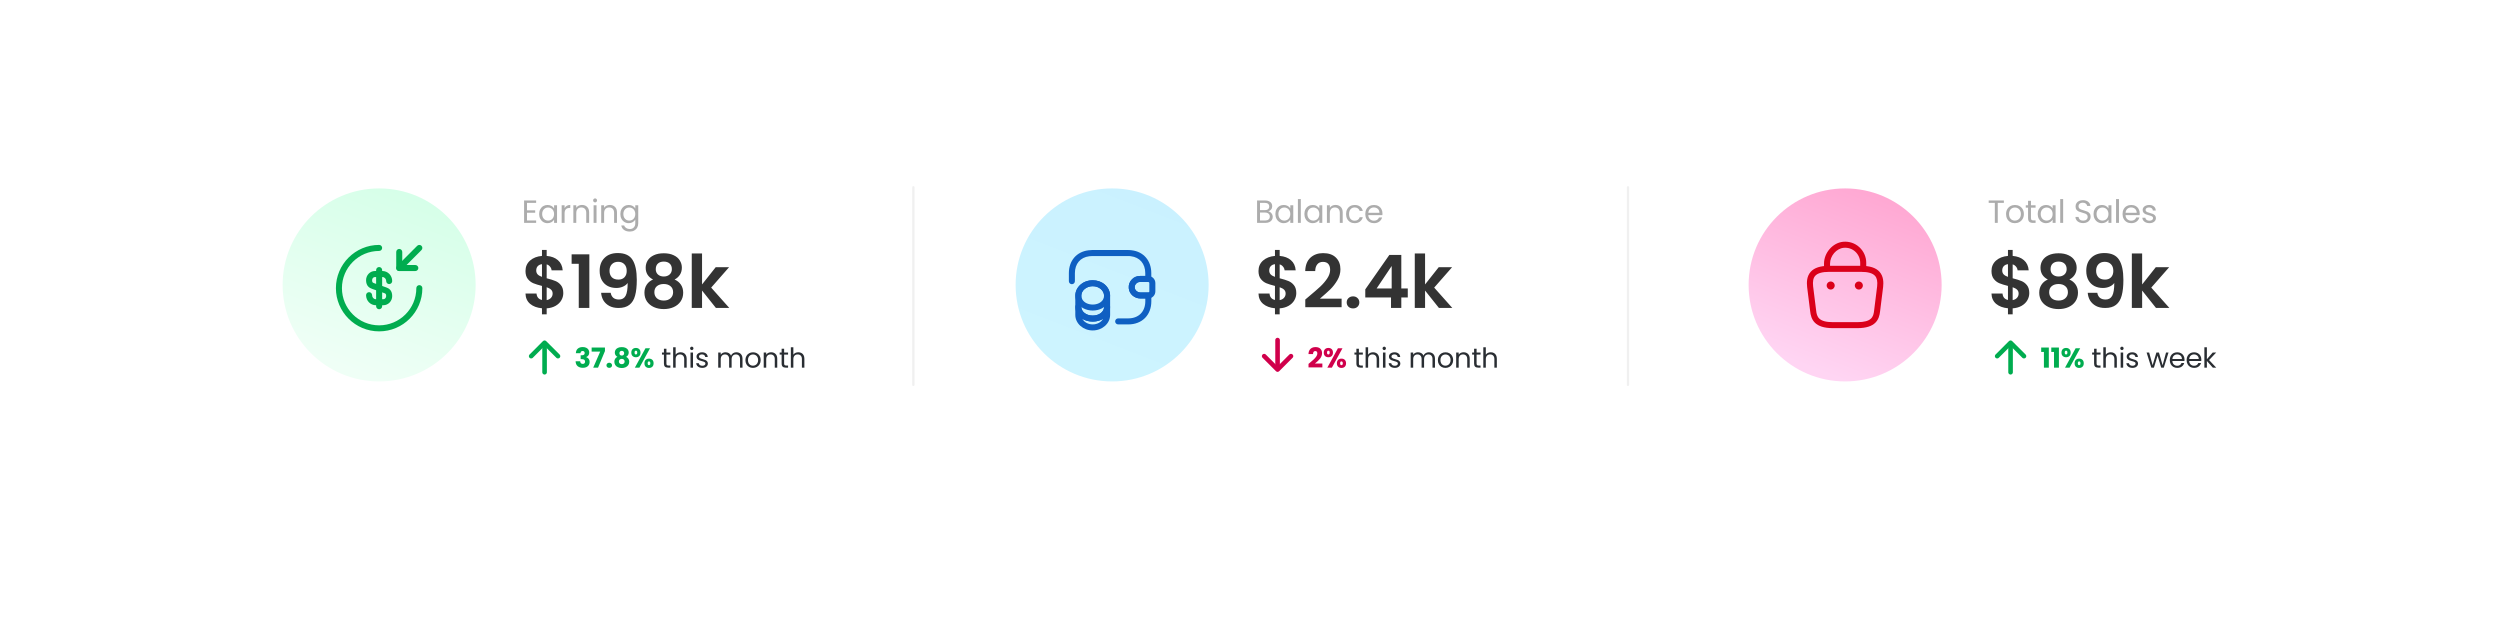 <svg width="1088" height="271" viewBox="0 0 1088 271" fill="none" xmlns="http://www.w3.org/2000/svg">
<g filter="url(#filter0_d_0_4)">
<path d="M60 80C60 63.431 73.431 50 90 50H998C1014.57 50 1028 63.431 1028 80V171C1028 187.569 1014.57 201 998 201H90C73.431 201 60 187.569 60 171V80Z" fill="white"/>
</g>
<path d="M229.352 88.278V91.54H232.908V92.59H229.352V95.95H233.328V97H228.078V87.228H233.328V88.278H229.352ZM234.64 93.136C234.64 92.352 234.798 91.666 235.116 91.078C235.433 90.481 235.867 90.019 236.418 89.692C236.978 89.365 237.598 89.202 238.28 89.202C238.952 89.202 239.535 89.347 240.03 89.636C240.524 89.925 240.893 90.289 241.136 90.728V89.328H242.424V97H241.136V95.572C240.884 96.02 240.506 96.393 240.002 96.692C239.507 96.981 238.928 97.126 238.266 97.126C237.584 97.126 236.968 96.958 236.418 96.622C235.867 96.286 235.433 95.815 235.116 95.208C234.798 94.601 234.64 93.911 234.64 93.136ZM241.136 93.15C241.136 92.571 241.019 92.067 240.786 91.638C240.552 91.209 240.235 90.882 239.834 90.658C239.442 90.425 239.008 90.308 238.532 90.308C238.056 90.308 237.622 90.42 237.23 90.644C236.838 90.868 236.525 91.195 236.292 91.624C236.058 92.053 235.942 92.557 235.942 93.136C235.942 93.724 236.058 94.237 236.292 94.676C236.525 95.105 236.838 95.437 237.23 95.67C237.622 95.894 238.056 96.006 238.532 96.006C239.008 96.006 239.442 95.894 239.834 95.67C240.235 95.437 240.552 95.105 240.786 94.676C241.019 94.237 241.136 93.729 241.136 93.15ZM245.711 90.574C245.935 90.135 246.252 89.795 246.663 89.552C247.083 89.309 247.591 89.188 248.189 89.188V90.504H247.853C246.425 90.504 245.711 91.279 245.711 92.828V97H244.437V89.328H245.711V90.574ZM253.257 89.188C254.191 89.188 254.947 89.473 255.525 90.042C256.104 90.602 256.393 91.414 256.393 92.478V97H255.133V92.66C255.133 91.895 254.942 91.311 254.559 90.91C254.177 90.499 253.654 90.294 252.991 90.294C252.319 90.294 251.783 90.504 251.381 90.924C250.989 91.344 250.793 91.955 250.793 92.758V97H249.519V89.328H250.793V90.42C251.045 90.028 251.386 89.725 251.815 89.51C252.254 89.295 252.735 89.188 253.257 89.188ZM258.992 88.082C258.75 88.082 258.544 87.998 258.376 87.83C258.208 87.662 258.124 87.457 258.124 87.214C258.124 86.971 258.208 86.766 258.376 86.598C258.544 86.43 258.75 86.346 258.992 86.346C259.226 86.346 259.422 86.43 259.58 86.598C259.748 86.766 259.832 86.971 259.832 87.214C259.832 87.457 259.748 87.662 259.58 87.83C259.422 87.998 259.226 88.082 258.992 88.082ZM259.608 89.328V97H258.334V89.328H259.608ZM265.378 89.188C266.311 89.188 267.067 89.473 267.646 90.042C268.224 90.602 268.514 91.414 268.514 92.478V97H267.254V92.66C267.254 91.895 267.062 91.311 266.68 90.91C266.297 90.499 265.774 90.294 265.112 90.294C264.44 90.294 263.903 90.504 263.502 90.924C263.11 91.344 262.914 91.955 262.914 92.758V97H261.64V89.328H262.914V90.42C263.166 90.028 263.506 89.725 263.936 89.51C264.374 89.295 264.855 89.188 265.378 89.188ZM273.619 89.202C274.281 89.202 274.86 89.347 275.355 89.636C275.859 89.925 276.232 90.289 276.475 90.728V89.328H277.763V97.168C277.763 97.868 277.613 98.489 277.315 99.03C277.016 99.581 276.587 100.01 276.027 100.318C275.476 100.626 274.832 100.78 274.095 100.78C273.087 100.78 272.247 100.542 271.575 100.066C270.903 99.59 270.506 98.941 270.385 98.12H271.645C271.785 98.587 272.074 98.96 272.513 99.24C272.951 99.529 273.479 99.674 274.095 99.674C274.795 99.674 275.364 99.455 275.803 99.016C276.251 98.577 276.475 97.961 276.475 97.168V95.558C276.223 96.006 275.849 96.379 275.355 96.678C274.86 96.977 274.281 97.126 273.619 97.126C272.937 97.126 272.317 96.958 271.757 96.622C271.206 96.286 270.772 95.815 270.455 95.208C270.137 94.601 269.979 93.911 269.979 93.136C269.979 92.352 270.137 91.666 270.455 91.078C270.772 90.481 271.206 90.019 271.757 89.692C272.317 89.365 272.937 89.202 273.619 89.202ZM276.475 93.15C276.475 92.571 276.358 92.067 276.125 91.638C275.891 91.209 275.574 90.882 275.173 90.658C274.781 90.425 274.347 90.308 273.871 90.308C273.395 90.308 272.961 90.42 272.569 90.644C272.177 90.868 271.864 91.195 271.631 91.624C271.397 92.053 271.281 92.557 271.281 93.136C271.281 93.724 271.397 94.237 271.631 94.676C271.864 95.105 272.177 95.437 272.569 95.67C272.961 95.894 273.395 96.006 273.871 96.006C274.347 96.006 274.781 95.894 275.173 95.67C275.574 95.437 275.891 95.105 276.125 94.676C276.358 94.237 276.475 93.729 276.475 93.15Z" fill="#ACACAC"/>
<path d="M245.144 127.568C245.144 128.677 244.856 129.723 244.28 130.704C243.725 131.664 242.893 132.464 241.784 133.104C240.696 133.723 239.405 134.085 237.912 134.192V136.784H235.864V134.16C233.731 133.968 232.013 133.328 230.712 132.24C229.411 131.131 228.739 129.637 228.696 127.76H233.496C233.624 129.296 234.413 130.224 235.864 130.544V124.432C234.328 124.048 233.091 123.664 232.152 123.28C231.213 122.896 230.403 122.277 229.72 121.424C229.037 120.571 228.696 119.408 228.696 117.936C228.696 116.08 229.357 114.565 230.68 113.392C232.024 112.219 233.752 111.547 235.864 111.376V108.784H237.912V111.376C239.96 111.547 241.592 112.165 242.808 113.232C244.045 114.299 244.739 115.771 244.888 117.648H240.056C239.992 117.029 239.768 116.496 239.384 116.048C239.021 115.579 238.531 115.248 237.912 115.056V121.104C239.512 121.509 240.771 121.904 241.688 122.288C242.627 122.651 243.437 123.259 244.12 124.112C244.803 124.944 245.144 126.096 245.144 127.568ZM233.368 117.712C233.368 118.416 233.581 118.992 234.008 119.44C234.435 119.867 235.053 120.219 235.864 120.496V114.96C235.096 115.067 234.488 115.355 234.04 115.824C233.592 116.293 233.368 116.923 233.368 117.712ZM237.912 130.608C238.723 130.459 239.352 130.128 239.8 129.616C240.269 129.104 240.504 128.485 240.504 127.76C240.504 127.056 240.28 126.491 239.832 126.064C239.384 125.637 238.744 125.285 237.912 125.008V130.608ZM248.77 114.8V110.672H256.482V134H251.874V114.8H248.77ZM265.771 127.44C265.942 128.379 266.326 129.104 266.923 129.616C267.542 130.107 268.363 130.352 269.387 130.352C270.71 130.352 271.67 129.808 272.267 128.72C272.865 127.611 273.163 125.755 273.163 123.152C272.673 123.835 271.979 124.368 271.083 124.752C270.209 125.136 269.259 125.328 268.235 125.328C266.87 125.328 265.633 125.051 264.523 124.496C263.435 123.92 262.571 123.077 261.931 121.968C261.291 120.837 260.971 119.472 260.971 117.872C260.971 115.504 261.675 113.627 263.083 112.24C264.491 110.832 266.411 110.128 268.843 110.128C271.873 110.128 274.006 111.099 275.243 113.04C276.502 114.981 277.131 117.904 277.131 121.808C277.131 124.581 276.886 126.853 276.395 128.624C275.926 130.395 275.105 131.739 273.931 132.656C272.779 133.573 271.201 134.032 269.195 134.032C267.617 134.032 266.273 133.733 265.163 133.136C264.054 132.517 263.201 131.717 262.603 130.736C262.027 129.733 261.697 128.635 261.611 127.44H265.771ZM269.163 121.68C270.273 121.68 271.147 121.339 271.787 120.656C272.427 119.973 272.747 119.056 272.747 117.904C272.747 116.645 272.406 115.675 271.723 114.992C271.062 114.288 270.155 113.936 269.003 113.936C267.851 113.936 266.934 114.299 266.251 115.024C265.59 115.728 265.259 116.667 265.259 117.84C265.259 118.971 265.579 119.899 266.219 120.624C266.881 121.328 267.862 121.68 269.163 121.68ZM284.203 121.648C282.069 120.539 281.003 118.821 281.003 116.496C281.003 115.344 281.291 114.299 281.867 113.36C282.464 112.4 283.349 111.643 284.523 111.088C285.717 110.512 287.168 110.224 288.875 110.224C290.581 110.224 292.021 110.512 293.195 111.088C294.389 111.643 295.275 112.4 295.851 113.36C296.448 114.299 296.747 115.344 296.747 116.496C296.747 117.669 296.459 118.704 295.883 119.6C295.307 120.475 294.539 121.157 293.579 121.648C294.752 122.16 295.669 122.907 296.331 123.888C296.992 124.869 297.323 126.032 297.323 127.376C297.323 128.827 296.949 130.096 296.203 131.184C295.477 132.251 294.475 133.072 293.195 133.648C291.915 134.224 290.475 134.512 288.875 134.512C287.275 134.512 285.835 134.224 284.555 133.648C283.296 133.072 282.293 132.251 281.547 131.184C280.821 130.096 280.459 128.827 280.459 127.376C280.459 126.032 280.789 124.869 281.451 123.888C282.112 122.885 283.029 122.139 284.203 121.648ZM292.395 117.136C292.395 116.091 292.075 115.28 291.435 114.704C290.816 114.128 289.963 113.84 288.875 113.84C287.808 113.84 286.955 114.128 286.315 114.704C285.696 115.28 285.387 116.101 285.387 117.168C285.387 118.128 285.707 118.896 286.347 119.472C287.008 120.048 287.851 120.336 288.875 120.336C289.899 120.336 290.741 120.048 291.403 119.472C292.064 118.875 292.395 118.096 292.395 117.136ZM288.875 123.6C287.659 123.6 286.667 123.909 285.899 124.528C285.152 125.147 284.779 126.032 284.779 127.184C284.779 128.251 285.141 129.125 285.867 129.808C286.613 130.469 287.616 130.8 288.875 130.8C290.133 130.8 291.125 130.459 291.851 129.776C292.576 129.093 292.939 128.229 292.939 127.184C292.939 126.053 292.565 125.179 291.819 124.56C291.072 123.92 290.091 123.6 288.875 123.6ZM311.549 134L305.533 126.448V134H301.053V110.32H305.533V123.792L311.485 116.272H317.309L309.501 125.168L317.373 134H311.549Z" fill="#333333"/>
<circle cx="165" cy="124" r="42" fill="url(#paint0_linear_0_4)"/>
<path d="M166.837 132.838H163.547C161.22 132.838 159.312 130.878 159.312 128.463C159.312 127.745 159.907 127.15 160.625 127.15C161.342 127.15 161.937 127.745 161.937 128.463C161.937 129.425 162.655 130.213 163.547 130.213H166.837C167.52 130.213 168.062 129.6 168.062 128.848C168.062 127.903 167.8 127.763 167.205 127.553L161.937 125.715C160.817 125.33 159.312 124.508 159.312 121.935C159.312 119.748 161.045 117.945 163.162 117.945H166.452C168.78 117.945 170.687 119.905 170.687 122.32C170.687 123.038 170.092 123.633 169.375 123.633C168.657 123.633 168.062 123.038 168.062 122.32C168.062 121.358 167.345 120.57 166.452 120.57H163.162C162.48 120.57 161.937 121.183 161.937 121.935C161.937 122.88 162.2 123.02 162.795 123.23L168.062 125.068C169.182 125.453 170.687 126.275 170.687 128.848C170.687 131.053 168.955 132.838 166.837 132.838Z" fill="#00AC4F"/>
<path d="M165 134.587C164.283 134.587 163.688 133.992 163.688 133.275V117.525C163.688 116.807 164.283 116.212 165 116.212C165.717 116.212 166.312 116.807 166.312 117.525V133.275C166.312 133.992 165.717 134.587 165 134.587Z" fill="#00AC4F"/>
<path d="M165 144.212C154.622 144.212 146.188 135.777 146.188 125.4C146.188 115.022 154.622 106.587 165 106.587C165.717 106.587 166.312 107.182 166.312 107.9C166.312 108.617 165.717 109.212 165 109.212C156.075 109.212 148.812 116.475 148.812 125.4C148.812 134.325 156.075 141.587 165 141.587C173.925 141.587 181.187 134.325 181.187 125.4C181.187 124.682 181.782 124.087 182.5 124.087C183.217 124.087 183.812 124.682 183.812 125.4C183.812 135.777 175.377 144.212 165 144.212Z" fill="#00AC4F"/>
<path d="M180.75 117.962H173.75C173.033 117.962 172.438 117.367 172.438 116.65V109.65C172.438 108.932 173.033 108.337 173.75 108.337C174.468 108.337 175.063 108.932 175.063 109.65V115.337H180.75C181.468 115.337 182.063 115.932 182.063 116.65C182.063 117.367 181.468 117.962 180.75 117.962Z" fill="#00AC4F"/>
<path d="M173.749 117.963C173.417 117.963 173.084 117.841 172.822 117.578C172.314 117.071 172.314 116.231 172.822 115.723L181.572 106.973C182.079 106.466 182.919 106.466 183.427 106.973C183.934 107.481 183.934 108.321 183.427 108.828L174.677 117.578C174.414 117.841 174.082 117.963 173.749 117.963Z" fill="#00AC4F"/>
<path d="M250.612 153.712C250.644 152.856 250.924 152.196 251.452 151.732C251.98 151.268 252.696 151.036 253.6 151.036C254.2 151.036 254.712 151.14 255.136 151.348C255.568 151.556 255.892 151.84 256.108 152.2C256.332 152.56 256.444 152.964 256.444 153.412C256.444 153.94 256.312 154.372 256.048 154.708C255.784 155.036 255.476 155.26 255.124 155.38V155.428C255.58 155.58 255.94 155.832 256.204 156.184C256.468 156.536 256.6 156.988 256.6 157.54C256.6 158.036 256.484 158.476 256.252 158.86C256.028 159.236 255.696 159.532 255.256 159.748C254.824 159.964 254.308 160.072 253.708 160.072C252.748 160.072 251.98 159.836 251.404 159.364C250.836 158.892 250.536 158.18 250.504 157.228H252.496C252.504 157.58 252.604 157.86 252.796 158.068C252.988 158.268 253.268 158.368 253.636 158.368C253.948 158.368 254.188 158.28 254.356 158.104C254.532 157.92 254.62 157.68 254.62 157.384C254.62 157 254.496 156.724 254.248 156.556C254.008 156.38 253.62 156.292 253.084 156.292H252.7V154.624H253.084C253.492 154.624 253.82 154.556 254.068 154.42C254.324 154.276 254.452 154.024 254.452 153.664C254.452 153.376 254.372 153.152 254.212 152.992C254.052 152.832 253.832 152.752 253.552 152.752C253.248 152.752 253.02 152.844 252.868 153.028C252.724 153.212 252.64 153.44 252.616 153.712H250.612ZM263.278 152.776L260.266 160H258.166L261.214 153.004H257.482V151.252H263.278V152.776ZM265.152 160.096C264.792 160.096 264.496 159.992 264.264 159.784C264.04 159.568 263.928 159.304 263.928 158.992C263.928 158.672 264.04 158.404 264.264 158.188C264.496 157.972 264.792 157.864 265.152 157.864C265.504 157.864 265.792 157.972 266.016 158.188C266.248 158.404 266.364 158.672 266.364 158.992C266.364 159.304 266.248 159.568 266.016 159.784C265.792 159.992 265.504 160.096 265.152 160.096ZM268.694 155.296C267.942 154.896 267.566 154.268 267.566 153.412C267.566 152.98 267.678 152.588 267.902 152.236C268.126 151.876 268.466 151.592 268.922 151.384C269.378 151.168 269.938 151.06 270.602 151.06C271.266 151.06 271.822 151.168 272.27 151.384C272.726 151.592 273.066 151.876 273.29 152.236C273.514 152.588 273.626 152.98 273.626 153.412C273.626 153.844 273.522 154.22 273.314 154.54C273.114 154.86 272.842 155.112 272.498 155.296C272.93 155.504 273.262 155.792 273.494 156.16C273.726 156.52 273.842 156.944 273.842 157.432C273.842 158 273.698 158.492 273.41 158.908C273.122 159.316 272.73 159.628 272.234 159.844C271.746 160.06 271.202 160.168 270.602 160.168C270.002 160.168 269.454 160.06 268.958 159.844C268.47 159.628 268.082 159.316 267.794 158.908C267.506 158.492 267.362 158 267.362 157.432C267.362 156.936 267.478 156.508 267.71 156.148C267.942 155.78 268.27 155.496 268.694 155.296ZM271.634 153.724C271.634 153.396 271.538 153.144 271.346 152.968C271.162 152.784 270.914 152.692 270.602 152.692C270.29 152.692 270.038 152.784 269.846 152.968C269.662 153.152 269.57 153.408 269.57 153.736C269.57 154.048 269.666 154.296 269.858 154.48C270.05 154.656 270.298 154.744 270.602 154.744C270.906 154.744 271.154 154.652 271.346 154.468C271.538 154.284 271.634 154.036 271.634 153.724ZM270.602 156.184C270.226 156.184 269.922 156.288 269.69 156.496C269.458 156.696 269.342 156.976 269.342 157.336C269.342 157.672 269.454 157.948 269.678 158.164C269.91 158.38 270.218 158.488 270.602 158.488C270.986 158.488 271.286 158.38 271.502 158.164C271.726 157.948 271.838 157.672 271.838 157.336C271.838 156.984 271.722 156.704 271.49 156.496C271.266 156.288 270.97 156.184 270.602 156.184ZM274.747 153.448C274.747 152.8 274.931 152.3 275.299 151.948C275.675 151.596 276.159 151.42 276.751 151.42C277.343 151.42 277.823 151.596 278.191 151.948C278.559 152.3 278.743 152.8 278.743 153.448C278.743 154.096 278.559 154.596 278.191 154.948C277.823 155.3 277.343 155.476 276.751 155.476C276.159 155.476 275.675 155.3 275.299 154.948C274.931 154.596 274.747 154.096 274.747 153.448ZM282.895 151.552L278.275 160H276.295L280.915 151.552H282.895ZM276.739 152.62C276.355 152.62 276.163 152.896 276.163 153.448C276.163 153.992 276.355 154.264 276.739 154.264C276.923 154.264 277.067 154.196 277.171 154.06C277.275 153.924 277.327 153.72 277.327 153.448C277.327 152.896 277.131 152.62 276.739 152.62ZM280.459 158.104C280.459 157.456 280.643 156.956 281.011 156.604C281.379 156.252 281.859 156.076 282.451 156.076C283.043 156.076 283.523 156.252 283.891 156.604C284.259 156.956 284.443 157.456 284.443 158.104C284.443 158.752 284.259 159.252 283.891 159.604C283.523 159.956 283.043 160.132 282.451 160.132C281.859 160.132 281.379 159.956 281.011 159.604C280.643 159.252 280.459 158.752 280.459 158.104ZM282.439 157.276C282.255 157.276 282.111 157.344 282.007 157.48C281.911 157.616 281.863 157.824 281.863 158.104C281.863 158.648 282.055 158.92 282.439 158.92C282.623 158.92 282.767 158.852 282.871 158.716C282.975 158.58 283.027 158.376 283.027 158.104C283.027 157.832 282.975 157.628 282.871 157.492C282.767 157.348 282.623 157.276 282.439 157.276Z" fill="#00AC4F"/>
<path d="M290.032 154.324V158.2C290.032 158.52 290.1 158.748 290.236 158.884C290.372 159.012 290.608 159.076 290.944 159.076H291.748V160H290.764C290.156 160 289.7 159.86 289.396 159.58C289.092 159.3 288.94 158.84 288.94 158.2V154.324H288.088V153.424H288.94V151.768H290.032V153.424H291.748V154.324H290.032ZM296.215 153.304C296.711 153.304 297.159 153.412 297.559 153.628C297.959 153.836 298.271 154.152 298.495 154.576C298.727 155 298.843 155.516 298.843 156.124V160H297.763V156.28C297.763 155.624 297.599 155.124 297.271 154.78C296.943 154.428 296.495 154.252 295.927 154.252C295.351 154.252 294.891 154.432 294.547 154.792C294.211 155.152 294.043 155.676 294.043 156.364V160H292.951V151.12H294.043V154.36C294.259 154.024 294.555 153.764 294.931 153.58C295.315 153.396 295.743 153.304 296.215 153.304ZM301.071 152.356C300.863 152.356 300.687 152.284 300.543 152.14C300.399 151.996 300.327 151.82 300.327 151.612C300.327 151.404 300.399 151.228 300.543 151.084C300.687 150.94 300.863 150.868 301.071 150.868C301.271 150.868 301.439 150.94 301.575 151.084C301.719 151.228 301.791 151.404 301.791 151.612C301.791 151.82 301.719 151.996 301.575 152.14C301.439 152.284 301.271 152.356 301.071 152.356ZM301.599 153.424V160H300.507V153.424H301.599ZM305.668 160.108C305.164 160.108 304.712 160.024 304.312 159.856C303.912 159.68 303.596 159.44 303.364 159.136C303.132 158.824 303.004 158.468 302.98 158.068H304.108C304.14 158.396 304.292 158.664 304.564 158.872C304.844 159.08 305.208 159.184 305.656 159.184C306.072 159.184 306.4 159.092 306.64 158.908C306.88 158.724 307 158.492 307 158.212C307 157.924 306.872 157.712 306.616 157.576C306.36 157.432 305.964 157.292 305.428 157.156C304.94 157.028 304.54 156.9 304.228 156.772C303.924 156.636 303.66 156.44 303.436 156.184C303.22 155.92 303.112 155.576 303.112 155.152C303.112 154.816 303.212 154.508 303.412 154.228C303.612 153.948 303.896 153.728 304.264 153.568C304.632 153.4 305.052 153.316 305.524 153.316C306.252 153.316 306.84 153.5 307.288 153.868C307.736 154.236 307.976 154.74 308.008 155.38H306.916C306.892 155.036 306.752 154.76 306.496 154.552C306.248 154.344 305.912 154.24 305.488 154.24C305.096 154.24 304.784 154.324 304.552 154.492C304.32 154.66 304.204 154.88 304.204 155.152C304.204 155.368 304.272 155.548 304.408 155.692C304.552 155.828 304.728 155.94 304.936 156.028C305.152 156.108 305.448 156.2 305.824 156.304C306.296 156.432 306.68 156.56 306.976 156.688C307.272 156.808 307.524 156.992 307.732 157.24C307.948 157.488 308.06 157.812 308.068 158.212C308.068 158.572 307.968 158.896 307.768 159.184C307.568 159.472 307.284 159.7 306.916 159.868C306.556 160.028 306.14 160.108 305.668 160.108ZM320.477 153.304C320.989 153.304 321.445 153.412 321.845 153.628C322.245 153.836 322.561 154.152 322.793 154.576C323.025 155 323.141 155.516 323.141 156.124V160H322.061V156.28C322.061 155.624 321.897 155.124 321.569 154.78C321.249 154.428 320.813 154.252 320.261 154.252C319.693 154.252 319.241 154.436 318.905 154.804C318.569 155.164 318.401 155.688 318.401 156.376V160H317.321V156.28C317.321 155.624 317.157 155.124 316.829 154.78C316.509 154.428 316.073 154.252 315.521 154.252C314.953 154.252 314.501 154.436 314.165 154.804C313.829 155.164 313.661 155.688 313.661 156.376V160H312.569V153.424H313.661V154.372C313.877 154.028 314.165 153.764 314.525 153.58C314.893 153.396 315.297 153.304 315.737 153.304C316.289 153.304 316.777 153.428 317.201 153.676C317.625 153.924 317.941 154.288 318.149 154.768C318.333 154.304 318.637 153.944 319.061 153.688C319.485 153.432 319.957 153.304 320.477 153.304ZM327.68 160.108C327.064 160.108 326.504 159.968 326 159.688C325.504 159.408 325.112 159.012 324.824 158.5C324.544 157.98 324.404 157.38 324.404 156.7C324.404 156.028 324.548 155.436 324.836 154.924C325.132 154.404 325.532 154.008 326.036 153.736C326.54 153.456 327.104 153.316 327.728 153.316C328.352 153.316 328.916 153.456 329.42 153.736C329.924 154.008 330.32 154.4 330.608 154.912C330.904 155.424 331.052 156.02 331.052 156.7C331.052 157.38 330.9 157.98 330.596 158.5C330.3 159.012 329.896 159.408 329.384 159.688C328.872 159.968 328.304 160.108 327.68 160.108ZM327.68 159.148C328.072 159.148 328.44 159.056 328.784 158.872C329.128 158.688 329.404 158.412 329.612 158.044C329.828 157.676 329.936 157.228 329.936 156.7C329.936 156.172 329.832 155.724 329.624 155.356C329.416 154.988 329.144 154.716 328.808 154.54C328.472 154.356 328.108 154.264 327.716 154.264C327.316 154.264 326.948 154.356 326.612 154.54C326.284 154.716 326.02 154.988 325.82 155.356C325.62 155.724 325.52 156.172 325.52 156.7C325.52 157.236 325.616 157.688 325.808 158.056C326.008 158.424 326.272 158.7 326.6 158.884C326.928 159.06 327.288 159.148 327.68 159.148ZM335.572 153.304C336.372 153.304 337.02 153.548 337.516 154.036C338.012 154.516 338.26 155.212 338.26 156.124V160H337.18V156.28C337.18 155.624 337.016 155.124 336.688 154.78C336.36 154.428 335.912 154.252 335.344 154.252C334.768 154.252 334.308 154.432 333.964 154.792C333.628 155.152 333.46 155.676 333.46 156.364V160H332.368V153.424H333.46V154.36C333.676 154.024 333.968 153.764 334.336 153.58C334.712 153.396 335.124 153.304 335.572 153.304ZM341.256 154.324V158.2C341.256 158.52 341.324 158.748 341.46 158.884C341.596 159.012 341.832 159.076 342.168 159.076H342.972V160H341.988C341.38 160 340.924 159.86 340.62 159.58C340.316 159.3 340.164 158.84 340.164 158.2V154.324H339.312V153.424H340.164V151.768H341.256V153.424H342.972V154.324H341.256ZM347.439 153.304C347.935 153.304 348.383 153.412 348.783 153.628C349.183 153.836 349.495 154.152 349.719 154.576C349.951 155 350.067 155.516 350.067 156.124V160H348.987V156.28C348.987 155.624 348.823 155.124 348.495 154.78C348.167 154.428 347.719 154.252 347.151 154.252C346.575 154.252 346.115 154.432 345.771 154.792C345.435 155.152 345.267 155.676 345.267 156.364V160H344.175V151.12H345.267V154.36C345.483 154.024 345.779 153.764 346.155 153.58C346.539 153.396 346.967 153.304 347.439 153.304Z" fill="#292D32"/>
<path d="M237 162L237 150" stroke="#00AC4F" stroke-width="2" stroke-linecap="round" stroke-linejoin="round"/>
<path d="M231.167 155L237 149.167L242.833 155" stroke="#00AC4F" stroke-width="2" stroke-linecap="round" stroke-linejoin="round"/>
<path d="M551.964 91.974C552.319 92.03 552.641 92.175 552.93 92.408C553.229 92.641 553.462 92.931 553.63 93.276C553.807 93.621 553.896 93.99 553.896 94.382C553.896 94.877 553.77 95.325 553.518 95.726C553.266 96.118 552.897 96.431 552.412 96.664C551.936 96.888 551.371 97 550.718 97H547.078V87.242H550.578C551.241 87.242 551.805 87.354 552.272 87.578C552.739 87.793 553.089 88.087 553.322 88.46C553.555 88.833 553.672 89.253 553.672 89.72C553.672 90.299 553.513 90.779 553.196 91.162C552.888 91.535 552.477 91.806 551.964 91.974ZM548.352 91.456H550.494C551.091 91.456 551.553 91.316 551.88 91.036C552.207 90.756 552.37 90.369 552.37 89.874C552.37 89.379 552.207 88.992 551.88 88.712C551.553 88.432 551.082 88.292 550.466 88.292H548.352V91.456ZM550.606 95.95C551.241 95.95 551.735 95.801 552.09 95.502C552.445 95.203 552.622 94.788 552.622 94.256C552.622 93.715 552.435 93.29 552.062 92.982C551.689 92.665 551.189 92.506 550.564 92.506H548.352V95.95H550.606ZM555.048 93.136C555.048 92.352 555.207 91.666 555.524 91.078C555.841 90.481 556.275 90.019 556.826 89.692C557.386 89.365 558.007 89.202 558.688 89.202C559.36 89.202 559.943 89.347 560.438 89.636C560.933 89.925 561.301 90.289 561.544 90.728V89.328H562.832V97H561.544V95.572C561.292 96.02 560.914 96.393 560.41 96.692C559.915 96.981 559.337 97.126 558.674 97.126C557.993 97.126 557.377 96.958 556.826 96.622C556.275 96.286 555.841 95.815 555.524 95.208C555.207 94.601 555.048 93.911 555.048 93.136ZM561.544 93.15C561.544 92.571 561.427 92.067 561.194 91.638C560.961 91.209 560.643 90.882 560.242 90.658C559.85 90.425 559.416 90.308 558.94 90.308C558.464 90.308 558.03 90.42 557.638 90.644C557.246 90.868 556.933 91.195 556.7 91.624C556.467 92.053 556.35 92.557 556.35 93.136C556.35 93.724 556.467 94.237 556.7 94.676C556.933 95.105 557.246 95.437 557.638 95.67C558.03 95.894 558.464 96.006 558.94 96.006C559.416 96.006 559.85 95.894 560.242 95.67C560.643 95.437 560.961 95.105 561.194 94.676C561.427 94.237 561.544 93.729 561.544 93.15ZM566.119 86.64V97H564.845V86.64H566.119ZM567.674 93.136C567.674 92.352 567.833 91.666 568.15 91.078C568.468 90.481 568.902 90.019 569.452 89.692C570.012 89.365 570.633 89.202 571.314 89.202C571.986 89.202 572.57 89.347 573.064 89.636C573.559 89.925 573.928 90.289 574.17 90.728V89.328H575.458V97H574.17V95.572C573.918 96.02 573.54 96.393 573.036 96.692C572.542 96.981 571.963 97.126 571.3 97.126C570.619 97.126 570.003 96.958 569.452 96.622C568.902 96.286 568.468 95.815 568.15 95.208C567.833 94.601 567.674 93.911 567.674 93.136ZM574.17 93.15C574.17 92.571 574.054 92.067 573.82 91.638C573.587 91.209 573.27 90.882 572.868 90.658C572.476 90.425 572.042 90.308 571.566 90.308C571.09 90.308 570.656 90.42 570.264 90.644C569.872 90.868 569.56 91.195 569.326 91.624C569.093 92.053 568.976 92.557 568.976 93.136C568.976 93.724 569.093 94.237 569.326 94.676C569.56 95.105 569.872 95.437 570.264 95.67C570.656 95.894 571.09 96.006 571.566 96.006C572.042 96.006 572.476 95.894 572.868 95.67C573.27 95.437 573.587 95.105 573.82 94.676C574.054 94.237 574.17 93.729 574.17 93.15ZM581.209 89.188C582.142 89.188 582.898 89.473 583.477 90.042C584.056 90.602 584.345 91.414 584.345 92.478V97H583.085V92.66C583.085 91.895 582.894 91.311 582.511 90.91C582.128 90.499 581.606 90.294 580.943 90.294C580.271 90.294 579.734 90.504 579.333 90.924C578.941 91.344 578.745 91.955 578.745 92.758V97H577.471V89.328H578.745V90.42C578.997 90.028 579.338 89.725 579.767 89.51C580.206 89.295 580.686 89.188 581.209 89.188ZM585.81 93.15C585.81 92.357 585.969 91.666 586.286 91.078C586.604 90.481 587.042 90.019 587.602 89.692C588.172 89.365 588.82 89.202 589.548 89.202C590.491 89.202 591.266 89.431 591.872 89.888C592.488 90.345 592.894 90.98 593.09 91.792H591.718C591.588 91.325 591.331 90.957 590.948 90.686C590.575 90.415 590.108 90.28 589.548 90.28C588.82 90.28 588.232 90.532 587.784 91.036C587.336 91.531 587.112 92.235 587.112 93.15C587.112 94.074 587.336 94.788 587.784 95.292C588.232 95.796 588.82 96.048 589.548 96.048C590.108 96.048 590.575 95.917 590.948 95.656C591.322 95.395 591.578 95.021 591.718 94.536H593.09C592.885 95.32 592.474 95.95 591.858 96.426C591.242 96.893 590.472 97.126 589.548 97.126C588.82 97.126 588.172 96.963 587.602 96.636C587.042 96.309 586.604 95.847 586.286 95.25C585.969 94.653 585.81 93.953 585.81 93.15ZM601.65 92.87C601.65 93.113 601.636 93.369 601.608 93.64H595.476C595.523 94.396 595.779 94.989 596.246 95.418C596.722 95.838 597.296 96.048 597.968 96.048C598.519 96.048 598.976 95.922 599.34 95.67C599.713 95.409 599.975 95.063 600.124 94.634H601.496C601.291 95.371 600.88 95.973 600.264 96.44C599.648 96.897 598.883 97.126 597.968 97.126C597.24 97.126 596.587 96.963 596.008 96.636C595.439 96.309 594.991 95.847 594.664 95.25C594.337 94.643 594.174 93.943 594.174 93.15C594.174 92.357 594.333 91.661 594.65 91.064C594.967 90.467 595.411 90.009 595.98 89.692C596.559 89.365 597.221 89.202 597.968 89.202C598.696 89.202 599.34 89.361 599.9 89.678C600.46 89.995 600.889 90.434 601.188 90.994C601.496 91.545 601.65 92.17 601.65 92.87ZM600.334 92.604C600.334 92.119 600.227 91.703 600.012 91.358C599.797 91.003 599.503 90.737 599.13 90.56C598.766 90.373 598.36 90.28 597.912 90.28C597.268 90.28 596.717 90.485 596.26 90.896C595.812 91.307 595.555 91.876 595.49 92.604H600.334Z" fill="#ACACAC"/>
<path d="M564.144 127.568C564.144 128.677 563.856 129.723 563.28 130.704C562.725 131.664 561.893 132.464 560.784 133.104C559.696 133.723 558.405 134.085 556.912 134.192V136.784H554.864V134.16C552.731 133.968 551.013 133.328 549.712 132.24C548.411 131.131 547.739 129.637 547.696 127.76H552.496C552.624 129.296 553.413 130.224 554.864 130.544V124.432C553.328 124.048 552.091 123.664 551.152 123.28C550.213 122.896 549.403 122.277 548.72 121.424C548.037 120.571 547.696 119.408 547.696 117.936C547.696 116.08 548.357 114.565 549.68 113.392C551.024 112.219 552.752 111.547 554.864 111.376V108.784H556.912V111.376C558.96 111.547 560.592 112.165 561.808 113.232C563.045 114.299 563.739 115.771 563.888 117.648H559.056C558.992 117.029 558.768 116.496 558.384 116.048C558.021 115.579 557.531 115.248 556.912 115.056V121.104C558.512 121.509 559.771 121.904 560.688 122.288C561.627 122.651 562.437 123.259 563.12 124.112C563.803 124.944 564.144 126.096 564.144 127.568ZM552.368 117.712C552.368 118.416 552.581 118.992 553.008 119.44C553.435 119.867 554.053 120.219 554.864 120.496V114.96C554.096 115.067 553.488 115.355 553.04 115.824C552.592 116.293 552.368 116.923 552.368 117.712ZM556.912 130.608C557.723 130.459 558.352 130.128 558.8 129.616C559.269 129.104 559.504 128.485 559.504 127.76C559.504 127.056 559.28 126.491 558.832 126.064C558.384 125.637 557.744 125.285 556.912 125.008V130.608ZM569.722 128.944C571.77 127.237 573.402 125.819 574.618 124.688C575.834 123.536 576.847 122.341 577.658 121.104C578.468 119.867 578.874 118.651 578.874 117.456C578.874 116.368 578.618 115.515 578.106 114.896C577.594 114.277 576.804 113.968 575.738 113.968C574.671 113.968 573.85 114.331 573.274 115.056C572.698 115.76 572.399 116.731 572.378 117.968H568.026C568.111 115.408 568.868 113.467 570.298 112.144C571.748 110.821 573.583 110.16 575.802 110.16C578.234 110.16 580.1 110.811 581.402 112.112C582.703 113.392 583.354 115.088 583.354 117.2C583.354 118.864 582.906 120.453 582.01 121.968C581.114 123.483 580.09 124.805 578.938 125.936C577.786 127.045 576.282 128.389 574.426 129.968H583.866V133.68H568.058V130.352L569.722 128.944ZM588.865 134.224C588.054 134.224 587.382 133.979 586.849 133.488C586.337 132.976 586.081 132.347 586.081 131.6C586.081 130.853 586.337 130.235 586.849 129.744C587.382 129.232 588.054 128.976 588.865 128.976C589.654 128.976 590.305 129.232 590.817 129.744C591.329 130.235 591.585 130.853 591.585 131.6C591.585 132.347 591.329 132.976 590.817 133.488C590.305 133.979 589.654 134.224 588.865 134.224ZM594.169 129.456V125.936L604.633 110.96H609.849V125.552H612.665V129.456H609.849V134H605.369V129.456H594.169ZM605.657 115.76L599.097 125.552H605.657V115.76ZM626.205 134L620.189 126.448V134H615.709V110.32H620.189V123.792L626.141 116.272H631.965L624.157 125.168L632.029 134H626.205Z" fill="#333333"/>
<circle cx="484" cy="124" r="42" fill="url(#paint1_linear_0_4)"/>
<path d="M475.547 143.812C471.382 143.812 467.97 140.784 467.97 137.057V133.487C467.97 132.769 468.565 132.174 469.282 132.174C470 132.174 470.595 132.769 470.595 133.487C470.595 135.674 472.712 137.319 475.547 137.319C478.382 137.319 480.5 135.674 480.5 133.487C480.5 132.769 481.095 132.174 481.812 132.174C482.53 132.174 483.125 132.769 483.125 133.487V137.057C483.125 140.784 479.73 143.812 475.547 143.812ZM471.05 138.772C471.82 140.207 473.552 141.187 475.547 141.187C477.542 141.187 479.275 140.189 480.045 138.772C478.802 139.524 477.262 139.962 475.547 139.962C473.832 139.962 472.292 139.524 471.05 138.772Z" fill="#0F5FC2"/>
<path d="M475.547 135.149C472.677 135.149 470.105 133.836 468.827 131.754C468.267 130.844 467.97 129.776 467.97 128.691C467.97 126.854 468.775 125.139 470.245 123.861C473.08 121.377 477.962 121.377 480.815 123.844C482.285 125.139 483.107 126.854 483.107 128.691C483.107 129.776 482.81 130.844 482.25 131.754C480.99 133.836 478.417 135.149 475.547 135.149ZM475.547 124.562C474.182 124.562 472.922 125.016 471.977 125.839C471.085 126.609 470.595 127.624 470.595 128.691C470.595 129.304 470.752 129.864 471.067 130.389C471.872 131.719 473.587 132.542 475.547 132.542C477.507 132.542 479.222 131.719 480.01 130.407C480.325 129.899 480.482 129.322 480.482 128.709C480.482 127.642 479.992 126.626 479.1 125.839C478.172 125.016 476.912 124.562 475.547 124.562Z" fill="#0F5FC2"/>
<path d="M475.547 139.962C471.225 139.962 467.97 137.18 467.97 133.505V128.692C467.97 124.965 471.365 121.938 475.547 121.938C477.525 121.938 479.415 122.62 480.832 123.845C482.302 125.14 483.125 126.855 483.125 128.692V133.505C483.125 137.18 479.87 139.962 475.547 139.962ZM475.547 124.562C472.817 124.562 470.595 126.417 470.595 128.692V133.505C470.595 135.693 472.712 137.337 475.547 137.337C478.382 137.337 480.5 135.693 480.5 133.505V128.692C480.5 127.625 480.01 126.61 479.117 125.823C478.172 125.018 476.912 124.562 475.547 124.562Z" fill="#0F5FC2"/>
<path d="M496.32 129.9C493.677 129.9 491.437 127.94 491.227 125.42C491.087 123.968 491.612 122.55 492.662 121.518C493.537 120.608 494.78 120.1 496.092 120.1H499.75C501.482 120.153 502.812 121.518 502.812 123.198V126.803C502.812 128.483 501.482 129.848 499.802 129.9H496.32ZM499.697 122.725H496.11C495.497 122.725 494.937 122.953 494.535 123.373C494.027 123.863 493.782 124.528 493.852 125.193C493.94 126.348 495.06 127.275 496.32 127.275H499.75C499.977 127.275 500.187 127.065 500.187 126.803V123.198C500.187 122.935 499.977 122.743 499.697 122.725Z" fill="#0F5FC2"/>
<path d="M491 141.188H486.625C485.908 141.188 485.313 140.593 485.313 139.875C485.313 139.157 485.908 138.562 486.625 138.562H491C495.515 138.562 498.438 135.64 498.438 131.125V129.9H496.32C493.678 129.9 491.438 127.94 491.228 125.42C491.088 123.967 491.613 122.55 492.663 121.517C493.538 120.608 494.78 120.1 496.093 120.1H498.42V118.875C498.42 114.78 496.023 111.962 492.138 111.507C491.718 111.437 491.35 111.438 490.983 111.438H475.233C474.813 111.438 474.41 111.472 474.008 111.525C470.158 112.015 467.795 114.815 467.795 118.875V122.375C467.795 123.092 467.2 123.688 466.483 123.688C465.765 123.688 465.17 123.092 465.17 122.375V118.875C465.17 113.485 468.495 109.583 473.658 108.935C474.13 108.865 474.673 108.812 475.233 108.812H490.983C491.403 108.812 491.945 108.83 492.505 108.917C497.668 109.512 501.045 113.433 501.045 118.875V121.413C501.045 122.13 500.45 122.725 499.733 122.725H496.093C495.48 122.725 494.921 122.952 494.518 123.372C494.011 123.862 493.765 124.527 493.835 125.192C493.923 126.347 495.043 127.275 496.303 127.275H499.75C500.468 127.275 501.063 127.87 501.063 128.587V131.125C501.063 137.145 497.02 141.188 491 141.188Z" fill="#0F5FC2"/>
<path d="M569.468 158.356C569.74 158.14 569.864 158.04 569.84 158.056C570.624 157.408 571.24 156.876 571.688 156.46C572.144 156.044 572.528 155.608 572.84 155.152C573.152 154.696 573.308 154.252 573.308 153.82C573.308 153.492 573.232 153.236 573.08 153.052C572.928 152.868 572.7 152.776 572.396 152.776C572.092 152.776 571.852 152.892 571.676 153.124C571.508 153.348 571.424 153.668 571.424 154.084H569.444C569.46 153.404 569.604 152.836 569.876 152.38C570.156 151.924 570.52 151.588 570.968 151.372C571.424 151.156 571.928 151.048 572.48 151.048C573.432 151.048 574.148 151.292 574.628 151.78C575.116 152.268 575.36 152.904 575.36 153.688C575.36 154.544 575.068 155.34 574.484 156.076C573.9 156.804 573.156 157.516 572.252 158.212H575.492V159.88H569.468V158.356ZM576.107 153.448C576.107 152.8 576.291 152.3 576.659 151.948C577.035 151.596 577.519 151.42 578.111 151.42C578.703 151.42 579.183 151.596 579.551 151.948C579.919 152.3 580.103 152.8 580.103 153.448C580.103 154.096 579.919 154.596 579.551 154.948C579.183 155.3 578.703 155.476 578.111 155.476C577.519 155.476 577.035 155.3 576.659 154.948C576.291 154.596 576.107 154.096 576.107 153.448ZM584.255 151.552L579.635 160H577.655L582.275 151.552H584.255ZM578.099 152.62C577.715 152.62 577.523 152.896 577.523 153.448C577.523 153.992 577.715 154.264 578.099 154.264C578.283 154.264 578.427 154.196 578.531 154.06C578.635 153.924 578.687 153.72 578.687 153.448C578.687 152.896 578.491 152.62 578.099 152.62ZM581.819 158.104C581.819 157.456 582.003 156.956 582.371 156.604C582.739 156.252 583.219 156.076 583.811 156.076C584.403 156.076 584.883 156.252 585.251 156.604C585.619 156.956 585.803 157.456 585.803 158.104C585.803 158.752 585.619 159.252 585.251 159.604C584.883 159.956 584.403 160.132 583.811 160.132C583.219 160.132 582.739 159.956 582.371 159.604C582.003 159.252 581.819 158.752 581.819 158.104ZM583.799 157.276C583.615 157.276 583.471 157.344 583.367 157.48C583.271 157.616 583.223 157.824 583.223 158.104C583.223 158.648 583.415 158.92 583.799 158.92C583.983 158.92 584.127 158.852 584.231 158.716C584.335 158.58 584.387 158.376 584.387 158.104C584.387 157.832 584.335 157.628 584.231 157.492C584.127 157.348 583.983 157.276 583.799 157.276Z" fill="#D0004B"/>
<path d="M591.392 154.324V158.2C591.392 158.52 591.46 158.748 591.596 158.884C591.732 159.012 591.968 159.076 592.304 159.076H593.108V160H592.124C591.516 160 591.06 159.86 590.756 159.58C590.452 159.3 590.3 158.84 590.3 158.2V154.324H589.448V153.424H590.3V151.768H591.392V153.424H593.108V154.324H591.392ZM597.575 153.304C598.071 153.304 598.519 153.412 598.919 153.628C599.319 153.836 599.631 154.152 599.855 154.576C600.087 155 600.203 155.516 600.203 156.124V160H599.123V156.28C599.123 155.624 598.959 155.124 598.631 154.78C598.303 154.428 597.855 154.252 597.287 154.252C596.711 154.252 596.251 154.432 595.907 154.792C595.571 155.152 595.403 155.676 595.403 156.364V160H594.311V151.12H595.403V154.36C595.619 154.024 595.915 153.764 596.291 153.58C596.675 153.396 597.103 153.304 597.575 153.304ZM602.431 152.356C602.223 152.356 602.047 152.284 601.903 152.14C601.759 151.996 601.687 151.82 601.687 151.612C601.687 151.404 601.759 151.228 601.903 151.084C602.047 150.94 602.223 150.868 602.431 150.868C602.631 150.868 602.799 150.94 602.935 151.084C603.079 151.228 603.151 151.404 603.151 151.612C603.151 151.82 603.079 151.996 602.935 152.14C602.799 152.284 602.631 152.356 602.431 152.356ZM602.959 153.424V160H601.867V153.424H602.959ZM607.028 160.108C606.524 160.108 606.072 160.024 605.672 159.856C605.272 159.68 604.956 159.44 604.724 159.136C604.492 158.824 604.364 158.468 604.34 158.068H605.468C605.5 158.396 605.652 158.664 605.924 158.872C606.204 159.08 606.568 159.184 607.016 159.184C607.432 159.184 607.76 159.092 608 158.908C608.24 158.724 608.36 158.492 608.36 158.212C608.36 157.924 608.232 157.712 607.976 157.576C607.72 157.432 607.324 157.292 606.788 157.156C606.3 157.028 605.9 156.9 605.588 156.772C605.284 156.636 605.02 156.44 604.796 156.184C604.58 155.92 604.472 155.576 604.472 155.152C604.472 154.816 604.572 154.508 604.772 154.228C604.972 153.948 605.256 153.728 605.624 153.568C605.992 153.4 606.412 153.316 606.884 153.316C607.612 153.316 608.2 153.5 608.648 153.868C609.096 154.236 609.336 154.74 609.368 155.38H608.276C608.252 155.036 608.112 154.76 607.856 154.552C607.608 154.344 607.272 154.24 606.848 154.24C606.456 154.24 606.144 154.324 605.912 154.492C605.68 154.66 605.564 154.88 605.564 155.152C605.564 155.368 605.632 155.548 605.768 155.692C605.912 155.828 606.088 155.94 606.296 156.028C606.512 156.108 606.808 156.2 607.184 156.304C607.656 156.432 608.04 156.56 608.336 156.688C608.632 156.808 608.884 156.992 609.092 157.24C609.308 157.488 609.42 157.812 609.428 158.212C609.428 158.572 609.328 158.896 609.128 159.184C608.928 159.472 608.644 159.7 608.276 159.868C607.916 160.028 607.5 160.108 607.028 160.108ZM621.837 153.304C622.349 153.304 622.805 153.412 623.205 153.628C623.605 153.836 623.921 154.152 624.153 154.576C624.385 155 624.501 155.516 624.501 156.124V160H623.421V156.28C623.421 155.624 623.257 155.124 622.929 154.78C622.609 154.428 622.173 154.252 621.621 154.252C621.053 154.252 620.601 154.436 620.265 154.804C619.929 155.164 619.761 155.688 619.761 156.376V160H618.681V156.28C618.681 155.624 618.517 155.124 618.189 154.78C617.869 154.428 617.433 154.252 616.881 154.252C616.313 154.252 615.861 154.436 615.525 154.804C615.189 155.164 615.021 155.688 615.021 156.376V160H613.929V153.424H615.021V154.372C615.237 154.028 615.525 153.764 615.885 153.58C616.253 153.396 616.657 153.304 617.097 153.304C617.649 153.304 618.137 153.428 618.561 153.676C618.985 153.924 619.301 154.288 619.509 154.768C619.693 154.304 619.997 153.944 620.421 153.688C620.845 153.432 621.317 153.304 621.837 153.304ZM629.04 160.108C628.424 160.108 627.864 159.968 627.36 159.688C626.864 159.408 626.472 159.012 626.184 158.5C625.904 157.98 625.764 157.38 625.764 156.7C625.764 156.028 625.908 155.436 626.196 154.924C626.492 154.404 626.892 154.008 627.396 153.736C627.9 153.456 628.464 153.316 629.088 153.316C629.712 153.316 630.276 153.456 630.78 153.736C631.284 154.008 631.68 154.4 631.968 154.912C632.264 155.424 632.412 156.02 632.412 156.7C632.412 157.38 632.26 157.98 631.956 158.5C631.66 159.012 631.256 159.408 630.744 159.688C630.232 159.968 629.664 160.108 629.04 160.108ZM629.04 159.148C629.432 159.148 629.8 159.056 630.144 158.872C630.488 158.688 630.764 158.412 630.972 158.044C631.188 157.676 631.296 157.228 631.296 156.7C631.296 156.172 631.192 155.724 630.984 155.356C630.776 154.988 630.504 154.716 630.168 154.54C629.832 154.356 629.468 154.264 629.076 154.264C628.676 154.264 628.308 154.356 627.972 154.54C627.644 154.716 627.38 154.988 627.18 155.356C626.98 155.724 626.88 156.172 626.88 156.7C626.88 157.236 626.976 157.688 627.168 158.056C627.368 158.424 627.632 158.7 627.96 158.884C628.288 159.06 628.648 159.148 629.04 159.148ZM636.932 153.304C637.732 153.304 638.38 153.548 638.876 154.036C639.372 154.516 639.62 155.212 639.62 156.124V160H638.54V156.28C638.54 155.624 638.376 155.124 638.048 154.78C637.72 154.428 637.272 154.252 636.704 154.252C636.128 154.252 635.668 154.432 635.324 154.792C634.988 155.152 634.82 155.676 634.82 156.364V160H633.728V153.424H634.82V154.36C635.036 154.024 635.328 153.764 635.696 153.58C636.072 153.396 636.484 153.304 636.932 153.304ZM642.616 154.324V158.2C642.616 158.52 642.684 158.748 642.82 158.884C642.956 159.012 643.192 159.076 643.528 159.076H644.332V160H643.348C642.74 160 642.284 159.86 641.98 159.58C641.676 159.3 641.524 158.84 641.524 158.2V154.324H640.672V153.424H641.524V151.768H642.616V153.424H644.332V154.324H642.616ZM648.799 153.304C649.295 153.304 649.743 153.412 650.143 153.628C650.543 153.836 650.855 154.152 651.079 154.576C651.311 155 651.427 155.516 651.427 156.124V160H650.347V156.28C650.347 155.624 650.183 155.124 649.855 154.78C649.527 154.428 649.079 154.252 648.511 154.252C647.935 154.252 647.475 154.432 647.131 154.792C646.795 155.152 646.627 155.676 646.627 156.364V160H645.535V151.12H646.627V154.36C646.843 154.024 647.139 153.764 647.515 153.58C647.899 153.396 648.327 153.304 648.799 153.304Z" fill="#292D32"/>
<path d="M556 148L556 160" stroke="#D0004B" stroke-width="2" stroke-linecap="round" stroke-linejoin="round"/>
<path d="M561.833 155L556 160.833L550.167 155" stroke="#D0004B" stroke-width="2" stroke-linecap="round" stroke-linejoin="round"/>
<path d="M872.084 87.242V88.278H869.424V97H868.15V88.278H865.476V87.242H872.084ZM876.858 97.126C876.14 97.126 875.486 96.963 874.898 96.636C874.32 96.309 873.862 95.847 873.526 95.25C873.2 94.643 873.036 93.943 873.036 93.15C873.036 92.366 873.204 91.675 873.54 91.078C873.886 90.471 874.352 90.009 874.94 89.692C875.528 89.365 876.186 89.202 876.914 89.202C877.642 89.202 878.3 89.365 878.888 89.692C879.476 90.009 879.938 90.467 880.274 91.064C880.62 91.661 880.792 92.357 880.792 93.15C880.792 93.943 880.615 94.643 880.26 95.25C879.915 95.847 879.444 96.309 878.846 96.636C878.249 96.963 877.586 97.126 876.858 97.126ZM876.858 96.006C877.316 96.006 877.745 95.899 878.146 95.684C878.548 95.469 878.87 95.147 879.112 94.718C879.364 94.289 879.49 93.766 879.49 93.15C879.49 92.534 879.369 92.011 879.126 91.582C878.884 91.153 878.566 90.835 878.174 90.63C877.782 90.415 877.358 90.308 876.9 90.308C876.434 90.308 876.004 90.415 875.612 90.63C875.23 90.835 874.922 91.153 874.688 91.582C874.455 92.011 874.338 92.534 874.338 93.15C874.338 93.775 874.45 94.303 874.674 94.732C874.908 95.161 875.216 95.483 875.598 95.698C875.981 95.903 876.401 96.006 876.858 96.006ZM883.881 90.378V94.9C883.881 95.273 883.961 95.539 884.119 95.698C884.278 95.847 884.553 95.922 884.945 95.922H885.883V97H884.735C884.026 97 883.494 96.837 883.139 96.51C882.785 96.183 882.607 95.647 882.607 94.9V90.378H881.613V89.328H882.607V87.396H883.881V89.328H885.883V90.378H883.881ZM886.811 93.136C886.811 92.352 886.97 91.666 887.287 91.078C887.604 90.481 888.038 90.019 888.589 89.692C889.149 89.365 889.77 89.202 890.451 89.202C891.123 89.202 891.706 89.347 892.201 89.636C892.696 89.925 893.064 90.289 893.307 90.728V89.328H894.595V97H893.307V95.572C893.055 96.02 892.677 96.393 892.173 96.692C891.678 96.981 891.1 97.126 890.437 97.126C889.756 97.126 889.14 96.958 888.589 96.622C888.038 96.286 887.604 95.815 887.287 95.208C886.97 94.601 886.811 93.911 886.811 93.136ZM893.307 93.15C893.307 92.571 893.19 92.067 892.957 91.638C892.724 91.209 892.406 90.882 892.005 90.658C891.613 90.425 891.179 90.308 890.703 90.308C890.227 90.308 889.793 90.42 889.401 90.644C889.009 90.868 888.696 91.195 888.463 91.624C888.23 92.053 888.113 92.557 888.113 93.136C888.113 93.724 888.23 94.237 888.463 94.676C888.696 95.105 889.009 95.437 889.401 95.67C889.793 95.894 890.227 96.006 890.703 96.006C891.179 96.006 891.613 95.894 892.005 95.67C892.406 95.437 892.724 95.105 892.957 94.676C893.19 94.237 893.307 93.729 893.307 93.15ZM897.882 86.64V97H896.608V86.64H897.882ZM906.6 97.098C905.956 97.098 905.377 96.986 904.864 96.762C904.36 96.529 903.963 96.211 903.674 95.81C903.384 95.399 903.235 94.928 903.226 94.396H904.584C904.63 94.853 904.817 95.241 905.144 95.558C905.48 95.866 905.965 96.02 906.6 96.02C907.206 96.02 907.682 95.871 908.028 95.572C908.382 95.264 908.56 94.872 908.56 94.396C908.56 94.023 908.457 93.719 908.252 93.486C908.046 93.253 907.79 93.075 907.482 92.954C907.174 92.833 906.758 92.702 906.236 92.562C905.592 92.394 905.074 92.226 904.682 92.058C904.299 91.89 903.968 91.629 903.688 91.274C903.417 90.91 903.282 90.425 903.282 89.818C903.282 89.286 903.417 88.815 903.688 88.404C903.958 87.993 904.336 87.676 904.822 87.452C905.316 87.228 905.881 87.116 906.516 87.116C907.43 87.116 908.177 87.345 908.756 87.802C909.344 88.259 909.675 88.866 909.75 89.622H908.35C908.303 89.249 908.107 88.922 907.762 88.642C907.416 88.353 906.959 88.208 906.39 88.208C905.858 88.208 905.424 88.348 905.088 88.628C904.752 88.899 904.584 89.281 904.584 89.776C904.584 90.131 904.682 90.42 904.878 90.644C905.083 90.868 905.33 91.041 905.62 91.162C905.918 91.274 906.334 91.405 906.866 91.554C907.51 91.731 908.028 91.909 908.42 92.086C908.812 92.254 909.148 92.52 909.428 92.884C909.708 93.239 909.848 93.724 909.848 94.34C909.848 94.816 909.722 95.264 909.47 95.684C909.218 96.104 908.844 96.445 908.35 96.706C907.855 96.967 907.272 97.098 906.6 97.098ZM911.106 93.136C911.106 92.352 911.265 91.666 911.582 91.078C911.9 90.481 912.334 90.019 912.884 89.692C913.444 89.365 914.065 89.202 914.746 89.202C915.418 89.202 916.002 89.347 916.496 89.636C916.991 89.925 917.36 90.289 917.602 90.728V89.328H918.89V97H917.602V95.572C917.35 96.02 916.972 96.393 916.468 96.692C915.974 96.981 915.395 97.126 914.732 97.126C914.051 97.126 913.435 96.958 912.884 96.622C912.334 96.286 911.9 95.815 911.582 95.208C911.265 94.601 911.106 93.911 911.106 93.136ZM917.602 93.15C917.602 92.571 917.486 92.067 917.252 91.638C917.019 91.209 916.702 90.882 916.3 90.658C915.908 90.425 915.474 90.308 914.998 90.308C914.522 90.308 914.088 90.42 913.696 90.644C913.304 90.868 912.992 91.195 912.758 91.624C912.525 92.053 912.408 92.557 912.408 93.136C912.408 93.724 912.525 94.237 912.758 94.676C912.992 95.105 913.304 95.437 913.696 95.67C914.088 95.894 914.522 96.006 914.998 96.006C915.474 96.006 915.908 95.894 916.3 95.67C916.702 95.437 917.019 95.105 917.252 94.676C917.486 94.237 917.602 93.729 917.602 93.15ZM922.177 86.64V97H920.903V86.64H922.177ZM931.209 92.87C931.209 93.113 931.195 93.369 931.167 93.64H925.035C925.081 94.396 925.338 94.989 925.805 95.418C926.281 95.838 926.855 96.048 927.527 96.048C928.077 96.048 928.535 95.922 928.899 95.67C929.272 95.409 929.533 95.063 929.683 94.634H931.055C930.849 95.371 930.439 95.973 929.823 96.44C929.207 96.897 928.441 97.126 927.527 97.126C926.799 97.126 926.145 96.963 925.567 96.636C924.997 96.309 924.549 95.847 924.223 95.25C923.896 94.643 923.733 93.943 923.733 93.15C923.733 92.357 923.891 91.661 924.209 91.064C924.526 90.467 924.969 90.009 925.539 89.692C926.117 89.365 926.78 89.202 927.527 89.202C928.255 89.202 928.899 89.361 929.459 89.678C930.019 89.995 930.448 90.434 930.747 90.994C931.055 91.545 931.209 92.17 931.209 92.87ZM929.893 92.604C929.893 92.119 929.785 91.703 929.571 91.358C929.356 91.003 929.062 90.737 928.689 90.56C928.325 90.373 927.919 90.28 927.471 90.28C926.827 90.28 926.276 90.485 925.819 90.896C925.371 91.307 925.114 91.876 925.049 92.604H929.893ZM935.466 97.126C934.878 97.126 934.351 97.028 933.884 96.832C933.418 96.627 933.049 96.347 932.778 95.992C932.508 95.628 932.358 95.213 932.33 94.746H933.646C933.684 95.129 933.861 95.441 934.178 95.684C934.505 95.927 934.93 96.048 935.452 96.048C935.938 96.048 936.32 95.941 936.6 95.726C936.88 95.511 937.02 95.241 937.02 94.914C937.02 94.578 936.871 94.331 936.572 94.172C936.274 94.004 935.812 93.841 935.186 93.682C934.617 93.533 934.15 93.383 933.786 93.234C933.432 93.075 933.124 92.847 932.862 92.548C932.61 92.24 932.484 91.839 932.484 91.344C932.484 90.952 932.601 90.593 932.834 90.266C933.068 89.939 933.399 89.683 933.828 89.496C934.258 89.3 934.748 89.202 935.298 89.202C936.148 89.202 936.834 89.417 937.356 89.846C937.879 90.275 938.159 90.863 938.196 91.61H936.922C936.894 91.209 936.731 90.887 936.432 90.644C936.143 90.401 935.751 90.28 935.256 90.28C934.799 90.28 934.435 90.378 934.164 90.574C933.894 90.77 933.758 91.027 933.758 91.344C933.758 91.596 933.838 91.806 933.996 91.974C934.164 92.133 934.37 92.263 934.612 92.366C934.864 92.459 935.21 92.567 935.648 92.688C936.199 92.837 936.647 92.987 936.992 93.136C937.338 93.276 937.632 93.491 937.874 93.78C938.126 94.069 938.257 94.447 938.266 94.914C938.266 95.334 938.15 95.712 937.916 96.048C937.683 96.384 937.352 96.65 936.922 96.846C936.502 97.033 936.017 97.126 935.466 97.126Z" fill="#ACACAC"/>
<path d="M883.144 127.568C883.144 128.677 882.856 129.723 882.28 130.704C881.725 131.664 880.893 132.464 879.784 133.104C878.696 133.723 877.405 134.085 875.912 134.192V136.784H873.864V134.16C871.731 133.968 870.013 133.328 868.712 132.24C867.411 131.131 866.739 129.637 866.696 127.76H871.496C871.624 129.296 872.413 130.224 873.864 130.544V124.432C872.328 124.048 871.091 123.664 870.152 123.28C869.213 122.896 868.403 122.277 867.72 121.424C867.037 120.571 866.696 119.408 866.696 117.936C866.696 116.08 867.357 114.565 868.68 113.392C870.024 112.219 871.752 111.547 873.864 111.376V108.784H875.912V111.376C877.96 111.547 879.592 112.165 880.808 113.232C882.045 114.299 882.739 115.771 882.888 117.648H878.056C877.992 117.029 877.768 116.496 877.384 116.048C877.021 115.579 876.531 115.248 875.912 115.056V121.104C877.512 121.509 878.771 121.904 879.688 122.288C880.627 122.651 881.437 123.259 882.12 124.112C882.803 124.944 883.144 126.096 883.144 127.568ZM871.368 117.712C871.368 118.416 871.581 118.992 872.008 119.44C872.435 119.867 873.053 120.219 873.864 120.496V114.96C873.096 115.067 872.488 115.355 872.04 115.824C871.592 116.293 871.368 116.923 871.368 117.712ZM875.912 130.608C876.723 130.459 877.352 130.128 877.8 129.616C878.269 129.104 878.504 128.485 878.504 127.76C878.504 127.056 878.28 126.491 877.832 126.064C877.384 125.637 876.744 125.285 875.912 125.008V130.608ZM891.218 121.648C889.084 120.539 888.018 118.821 888.018 116.496C888.018 115.344 888.306 114.299 888.882 113.36C889.479 112.4 890.364 111.643 891.538 111.088C892.732 110.512 894.183 110.224 895.89 110.224C897.596 110.224 899.036 110.512 900.21 111.088C901.404 111.643 902.29 112.4 902.866 113.36C903.463 114.299 903.762 115.344 903.762 116.496C903.762 117.669 903.474 118.704 902.898 119.6C902.322 120.475 901.554 121.157 900.594 121.648C901.767 122.16 902.684 122.907 903.346 123.888C904.007 124.869 904.338 126.032 904.338 127.376C904.338 128.827 903.964 130.096 903.218 131.184C902.492 132.251 901.49 133.072 900.21 133.648C898.93 134.224 897.49 134.512 895.89 134.512C894.29 134.512 892.85 134.224 891.57 133.648C890.311 133.072 889.308 132.251 888.562 131.184C887.836 130.096 887.474 128.827 887.474 127.376C887.474 126.032 887.804 124.869 888.466 123.888C889.127 122.885 890.044 122.139 891.218 121.648ZM899.41 117.136C899.41 116.091 899.09 115.28 898.45 114.704C897.831 114.128 896.978 113.84 895.89 113.84C894.823 113.84 893.97 114.128 893.33 114.704C892.711 115.28 892.402 116.101 892.402 117.168C892.402 118.128 892.722 118.896 893.362 119.472C894.023 120.048 894.866 120.336 895.89 120.336C896.914 120.336 897.756 120.048 898.418 119.472C899.079 118.875 899.41 118.096 899.41 117.136ZM895.89 123.6C894.674 123.6 893.682 123.909 892.914 124.528C892.167 125.147 891.794 126.032 891.794 127.184C891.794 128.251 892.156 129.125 892.882 129.808C893.628 130.469 894.631 130.8 895.89 130.8C897.148 130.8 898.14 130.459 898.866 129.776C899.591 129.093 899.954 128.229 899.954 127.184C899.954 126.053 899.58 125.179 898.834 124.56C898.087 123.92 897.106 123.6 895.89 123.6ZM912.74 127.44C912.911 128.379 913.295 129.104 913.892 129.616C914.511 130.107 915.332 130.352 916.356 130.352C917.679 130.352 918.639 129.808 919.236 128.72C919.833 127.611 920.132 125.755 920.132 123.152C919.641 123.835 918.948 124.368 918.052 124.752C917.177 125.136 916.228 125.328 915.204 125.328C913.839 125.328 912.601 125.051 911.492 124.496C910.404 123.92 909.54 123.077 908.9 121.968C908.26 120.837 907.94 119.472 907.94 117.872C907.94 115.504 908.644 113.627 910.052 112.24C911.46 110.832 913.38 110.128 915.812 110.128C918.841 110.128 920.975 111.099 922.212 113.04C923.471 114.981 924.1 117.904 924.1 121.808C924.1 124.581 923.855 126.853 923.364 128.624C922.895 130.395 922.073 131.739 920.9 132.656C919.748 133.573 918.169 134.032 916.164 134.032C914.585 134.032 913.241 133.733 912.132 133.136C911.023 132.517 910.169 131.717 909.572 130.736C908.996 129.733 908.665 128.635 908.58 127.44H912.74ZM916.132 121.68C917.241 121.68 918.116 121.339 918.756 120.656C919.396 119.973 919.716 119.056 919.716 117.904C919.716 116.645 919.375 115.675 918.692 114.992C918.031 114.288 917.124 113.936 915.972 113.936C914.82 113.936 913.903 114.299 913.22 115.024C912.559 115.728 912.228 116.667 912.228 117.84C912.228 118.971 912.548 119.899 913.188 120.624C913.849 121.328 914.831 121.68 916.132 121.68ZM938.275 134L932.259 126.448V134H927.779V110.32H932.259V123.792L938.211 116.272H944.035L936.227 125.168L944.099 134H938.275Z" fill="#333333"/>
<circle cx="803" cy="124" r="42" fill="url(#paint2_linear_0_4)"/>
<path d="M810.875 118.102C810.157 118.102 809.562 117.507 809.562 116.79V114.375C809.562 112.537 808.775 110.752 807.41 109.51C806.028 108.25 804.243 107.672 802.352 107.847C799.203 108.145 796.438 111.365 796.438 114.725V116.422C796.438 117.14 795.842 117.735 795.125 117.735C794.408 117.735 793.812 117.14 793.812 116.422V114.707C793.812 110 797.61 105.66 802.108 105.222C804.733 104.977 807.252 105.8 809.177 107.567C811.085 109.3 812.188 111.785 812.188 114.375V116.79C812.188 117.507 811.593 118.102 810.875 118.102Z" fill="#DA001A"/>
<path d="M808.25 142.812H797.75C789.665 142.812 788.16 139.05 787.775 135.392L786.462 124.91C786.27 123.02 786.2 120.307 788.037 118.277C789.612 116.527 792.22 115.688 796 115.688H810C813.797 115.688 816.405 116.545 817.962 118.277C819.782 120.307 819.73 123.02 819.537 124.875L818.225 135.392C817.84 139.05 816.335 142.812 808.25 142.812ZM796 118.312C793.042 118.312 791.012 118.89 789.98 120.045C789.122 120.99 788.842 122.443 789.07 124.613L790.382 135.095C790.68 137.895 791.45 140.205 797.75 140.205H808.25C814.55 140.205 815.32 137.913 815.617 135.13L816.93 124.613C817.157 122.478 816.877 121.025 816.02 120.062C814.987 118.89 812.957 118.312 810 118.312H796Z" fill="#DA001A"/>
<path d="M808.985 126.012C808.005 126.012 807.218 125.225 807.218 124.262C807.218 123.3 808.005 122.512 808.968 122.512C809.93 122.512 810.718 123.3 810.718 124.262C810.718 125.225 809.948 126.012 808.985 126.012Z" fill="#DA001A"/>
<path d="M796.735 126.012C795.755 126.012 794.968 125.225 794.968 124.262C794.968 123.3 795.755 122.512 796.718 122.512C797.68 122.512 798.468 123.3 798.468 124.262C798.468 125.225 797.698 126.012 796.735 126.012Z" fill="#DA001A"/>
<path d="M888.324 153.148V151.24H891.648V160H889.512V153.148H888.324ZM892.716 153.148V151.24H896.04V160H893.904V153.148H892.716ZM897.155 153.448C897.155 152.8 897.339 152.3 897.707 151.948C898.083 151.596 898.567 151.42 899.159 151.42C899.751 151.42 900.231 151.596 900.599 151.948C900.967 152.3 901.151 152.8 901.151 153.448C901.151 154.096 900.967 154.596 900.599 154.948C900.231 155.3 899.751 155.476 899.159 155.476C898.567 155.476 898.083 155.3 897.707 154.948C897.339 154.596 897.155 154.096 897.155 153.448ZM905.303 151.552L900.683 160H898.703L903.323 151.552H905.303ZM899.147 152.62C898.763 152.62 898.571 152.896 898.571 153.448C898.571 153.992 898.763 154.264 899.147 154.264C899.331 154.264 899.475 154.196 899.579 154.06C899.683 153.924 899.735 153.72 899.735 153.448C899.735 152.896 899.539 152.62 899.147 152.62ZM902.867 158.104C902.867 157.456 903.051 156.956 903.419 156.604C903.787 156.252 904.267 156.076 904.859 156.076C905.451 156.076 905.931 156.252 906.299 156.604C906.667 156.956 906.851 157.456 906.851 158.104C906.851 158.752 906.667 159.252 906.299 159.604C905.931 159.956 905.451 160.132 904.859 160.132C904.267 160.132 903.787 159.956 903.419 159.604C903.051 159.252 902.867 158.752 902.867 158.104ZM904.847 157.276C904.663 157.276 904.519 157.344 904.415 157.48C904.319 157.616 904.271 157.824 904.271 158.104C904.271 158.648 904.463 158.92 904.847 158.92C905.031 158.92 905.175 158.852 905.279 158.716C905.383 158.58 905.435 158.376 905.435 158.104C905.435 157.832 905.383 157.628 905.279 157.492C905.175 157.348 905.031 157.276 904.847 157.276Z" fill="#00AC4F"/>
<path d="M912.44 154.324V158.2C912.44 158.52 912.508 158.748 912.644 158.884C912.78 159.012 913.016 159.076 913.352 159.076H914.156V160H913.172C912.564 160 912.108 159.86 911.804 159.58C911.5 159.3 911.348 158.84 911.348 158.2V154.324H910.496V153.424H911.348V151.768H912.44V153.424H914.156V154.324H912.44ZM918.623 153.304C919.119 153.304 919.567 153.412 919.967 153.628C920.367 153.836 920.679 154.152 920.903 154.576C921.135 155 921.251 155.516 921.251 156.124V160H920.171V156.28C920.171 155.624 920.007 155.124 919.679 154.78C919.351 154.428 918.903 154.252 918.335 154.252C917.759 154.252 917.299 154.432 916.955 154.792C916.619 155.152 916.451 155.676 916.451 156.364V160H915.359V151.12H916.451V154.36C916.667 154.024 916.963 153.764 917.339 153.58C917.723 153.396 918.151 153.304 918.623 153.304ZM923.479 152.356C923.271 152.356 923.095 152.284 922.951 152.14C922.807 151.996 922.735 151.82 922.735 151.612C922.735 151.404 922.807 151.228 922.951 151.084C923.095 150.94 923.271 150.868 923.479 150.868C923.679 150.868 923.847 150.94 923.983 151.084C924.127 151.228 924.199 151.404 924.199 151.612C924.199 151.82 924.127 151.996 923.983 152.14C923.847 152.284 923.679 152.356 923.479 152.356ZM924.007 153.424V160H922.915V153.424H924.007ZM928.076 160.108C927.572 160.108 927.12 160.024 926.72 159.856C926.32 159.68 926.004 159.44 925.772 159.136C925.54 158.824 925.412 158.468 925.388 158.068H926.516C926.548 158.396 926.7 158.664 926.972 158.872C927.252 159.08 927.616 159.184 928.064 159.184C928.48 159.184 928.808 159.092 929.048 158.908C929.288 158.724 929.408 158.492 929.408 158.212C929.408 157.924 929.28 157.712 929.024 157.576C928.768 157.432 928.372 157.292 927.836 157.156C927.348 157.028 926.948 156.9 926.636 156.772C926.332 156.636 926.068 156.44 925.844 156.184C925.628 155.92 925.52 155.576 925.52 155.152C925.52 154.816 925.62 154.508 925.82 154.228C926.02 153.948 926.304 153.728 926.672 153.568C927.04 153.4 927.46 153.316 927.932 153.316C928.66 153.316 929.248 153.5 929.696 153.868C930.144 154.236 930.384 154.74 930.416 155.38H929.324C929.3 155.036 929.16 154.76 928.904 154.552C928.656 154.344 928.32 154.24 927.896 154.24C927.504 154.24 927.192 154.324 926.96 154.492C926.728 154.66 926.612 154.88 926.612 155.152C926.612 155.368 926.68 155.548 926.816 155.692C926.96 155.828 927.136 155.94 927.344 156.028C927.56 156.108 927.856 156.2 928.232 156.304C928.704 156.432 929.088 156.56 929.384 156.688C929.68 156.808 929.932 156.992 930.14 157.24C930.356 157.488 930.468 157.812 930.476 158.212C930.476 158.572 930.376 158.896 930.176 159.184C929.976 159.472 929.692 159.7 929.324 159.868C928.964 160.028 928.548 160.108 928.076 160.108ZM943.737 153.424L941.685 160H940.557L938.973 154.78L937.389 160H936.261L934.197 153.424H935.313L936.825 158.944L938.457 153.424H939.573L941.169 158.956L942.657 153.424H943.737ZM950.701 156.46C950.701 156.668 950.689 156.888 950.665 157.12H945.409C945.449 157.768 945.669 158.276 946.069 158.644C946.477 159.004 946.969 159.184 947.545 159.184C948.017 159.184 948.409 159.076 948.721 158.86C949.041 158.636 949.265 158.34 949.393 157.972H950.569C950.393 158.604 950.041 159.12 949.513 159.52C948.985 159.912 948.329 160.108 947.545 160.108C946.921 160.108 946.361 159.968 945.865 159.688C945.377 159.408 944.993 159.012 944.713 158.5C944.433 157.98 944.293 157.38 944.293 156.7C944.293 156.02 944.429 155.424 944.701 154.912C944.973 154.4 945.353 154.008 945.841 153.736C946.337 153.456 946.905 153.316 947.545 153.316C948.169 153.316 948.721 153.452 949.201 153.724C949.681 153.996 950.049 154.372 950.305 154.852C950.569 155.324 950.701 155.86 950.701 156.46ZM949.573 156.232C949.573 155.816 949.481 155.46 949.297 155.164C949.113 154.86 948.861 154.632 948.541 154.48C948.229 154.32 947.881 154.24 947.497 154.24C946.945 154.24 946.473 154.416 946.081 154.768C945.697 155.12 945.477 155.608 945.421 156.232H949.573ZM958.022 156.46C958.022 156.668 958.01 156.888 957.986 157.12H952.73C952.77 157.768 952.99 158.276 953.39 158.644C953.798 159.004 954.29 159.184 954.866 159.184C955.338 159.184 955.73 159.076 956.042 158.86C956.362 158.636 956.586 158.34 956.714 157.972H957.89C957.714 158.604 957.362 159.12 956.834 159.52C956.306 159.912 955.65 160.108 954.866 160.108C954.242 160.108 953.682 159.968 953.186 159.688C952.698 159.408 952.314 159.012 952.034 158.5C951.754 157.98 951.614 157.38 951.614 156.7C951.614 156.02 951.75 155.424 952.022 154.912C952.294 154.4 952.674 154.008 953.162 153.736C953.658 153.456 954.226 153.316 954.866 153.316C955.49 153.316 956.042 153.452 956.522 153.724C957.002 153.996 957.37 154.372 957.626 154.852C957.89 155.324 958.022 155.86 958.022 156.46ZM956.894 156.232C956.894 155.816 956.802 155.46 956.618 155.164C956.434 154.86 956.182 154.632 955.862 154.48C955.55 154.32 955.202 154.24 954.818 154.24C954.266 154.24 953.794 154.416 953.402 154.768C953.018 155.12 952.798 155.608 952.742 156.232H956.894ZM963.015 160L960.435 157.096V160H959.343V151.12H960.435V156.34L962.967 153.424H964.491L961.395 156.7L964.503 160H963.015Z" fill="#292D32"/>
<path d="M875 162L875 150" stroke="#00AC4F" stroke-width="2" stroke-linecap="round" stroke-linejoin="round"/>
<path d="M869.167 155L875 149.167L880.833 155" stroke="#00AC4F" stroke-width="2" stroke-linecap="round" stroke-linejoin="round"/>
<line x1="397.5" y1="81.5" x2="397.5" y2="167.5" stroke="#F0F0F0" stroke-linecap="round"/>
<line x1="708.5" y1="81.5" x2="708.5" y2="167.5" stroke="#F0F0F0" stroke-linecap="round"/>
<defs>
<filter id="filter0_d_0_4" x="0" y="0" width="1088" height="271" filterUnits="userSpaceOnUse" color-interpolation-filters="sRGB">
<feFlood flood-opacity="0" result="BackgroundImageFix"/>
<feColorMatrix in="SourceAlpha" type="matrix" values="0 0 0 0 0 0 0 0 0 0 0 0 0 0 0 0 0 0 127 0" result="hardAlpha"/>
<feOffset dy="10"/>
<feGaussianBlur stdDeviation="30"/>
<feComposite in2="hardAlpha" operator="out"/>
<feColorMatrix type="matrix" values="0 0 0 0 0.886 0 0 0 0 0.926 0 0 0 0 0.975 0 0 0 0.5 0"/>
<feBlend mode="normal" in2="BackgroundImageFix" result="effect1_dropShadow_0_4"/>
<feBlend mode="normal" in="SourceGraphic" in2="effect1_dropShadow_0_4" result="shape"/>
</filter>
<linearGradient id="paint0_linear_0_4" x1="197.55" y1="82" x2="165" y2="166" gradientUnits="userSpaceOnUse">
<stop stop-color="#D3FFE7"/>
<stop offset="1" stop-color="#EFFFF6"/>
</linearGradient>
<linearGradient id="paint1_linear_0_4" x1="516.55" y1="82" x2="484" y2="166" gradientUnits="userSpaceOnUse">
<stop stop-color="#CAF1FF"/>
<stop offset="1" stop-color="#CDF4FF"/>
</linearGradient>
<linearGradient id="paint2_linear_0_4" x1="835.55" y1="82" x2="803" y2="166" gradientUnits="userSpaceOnUse">
<stop stop-color="#FFA3CF"/>
<stop offset="1" stop-color="#FFD5F3"/>
</linearGradient>
</defs>
</svg>
